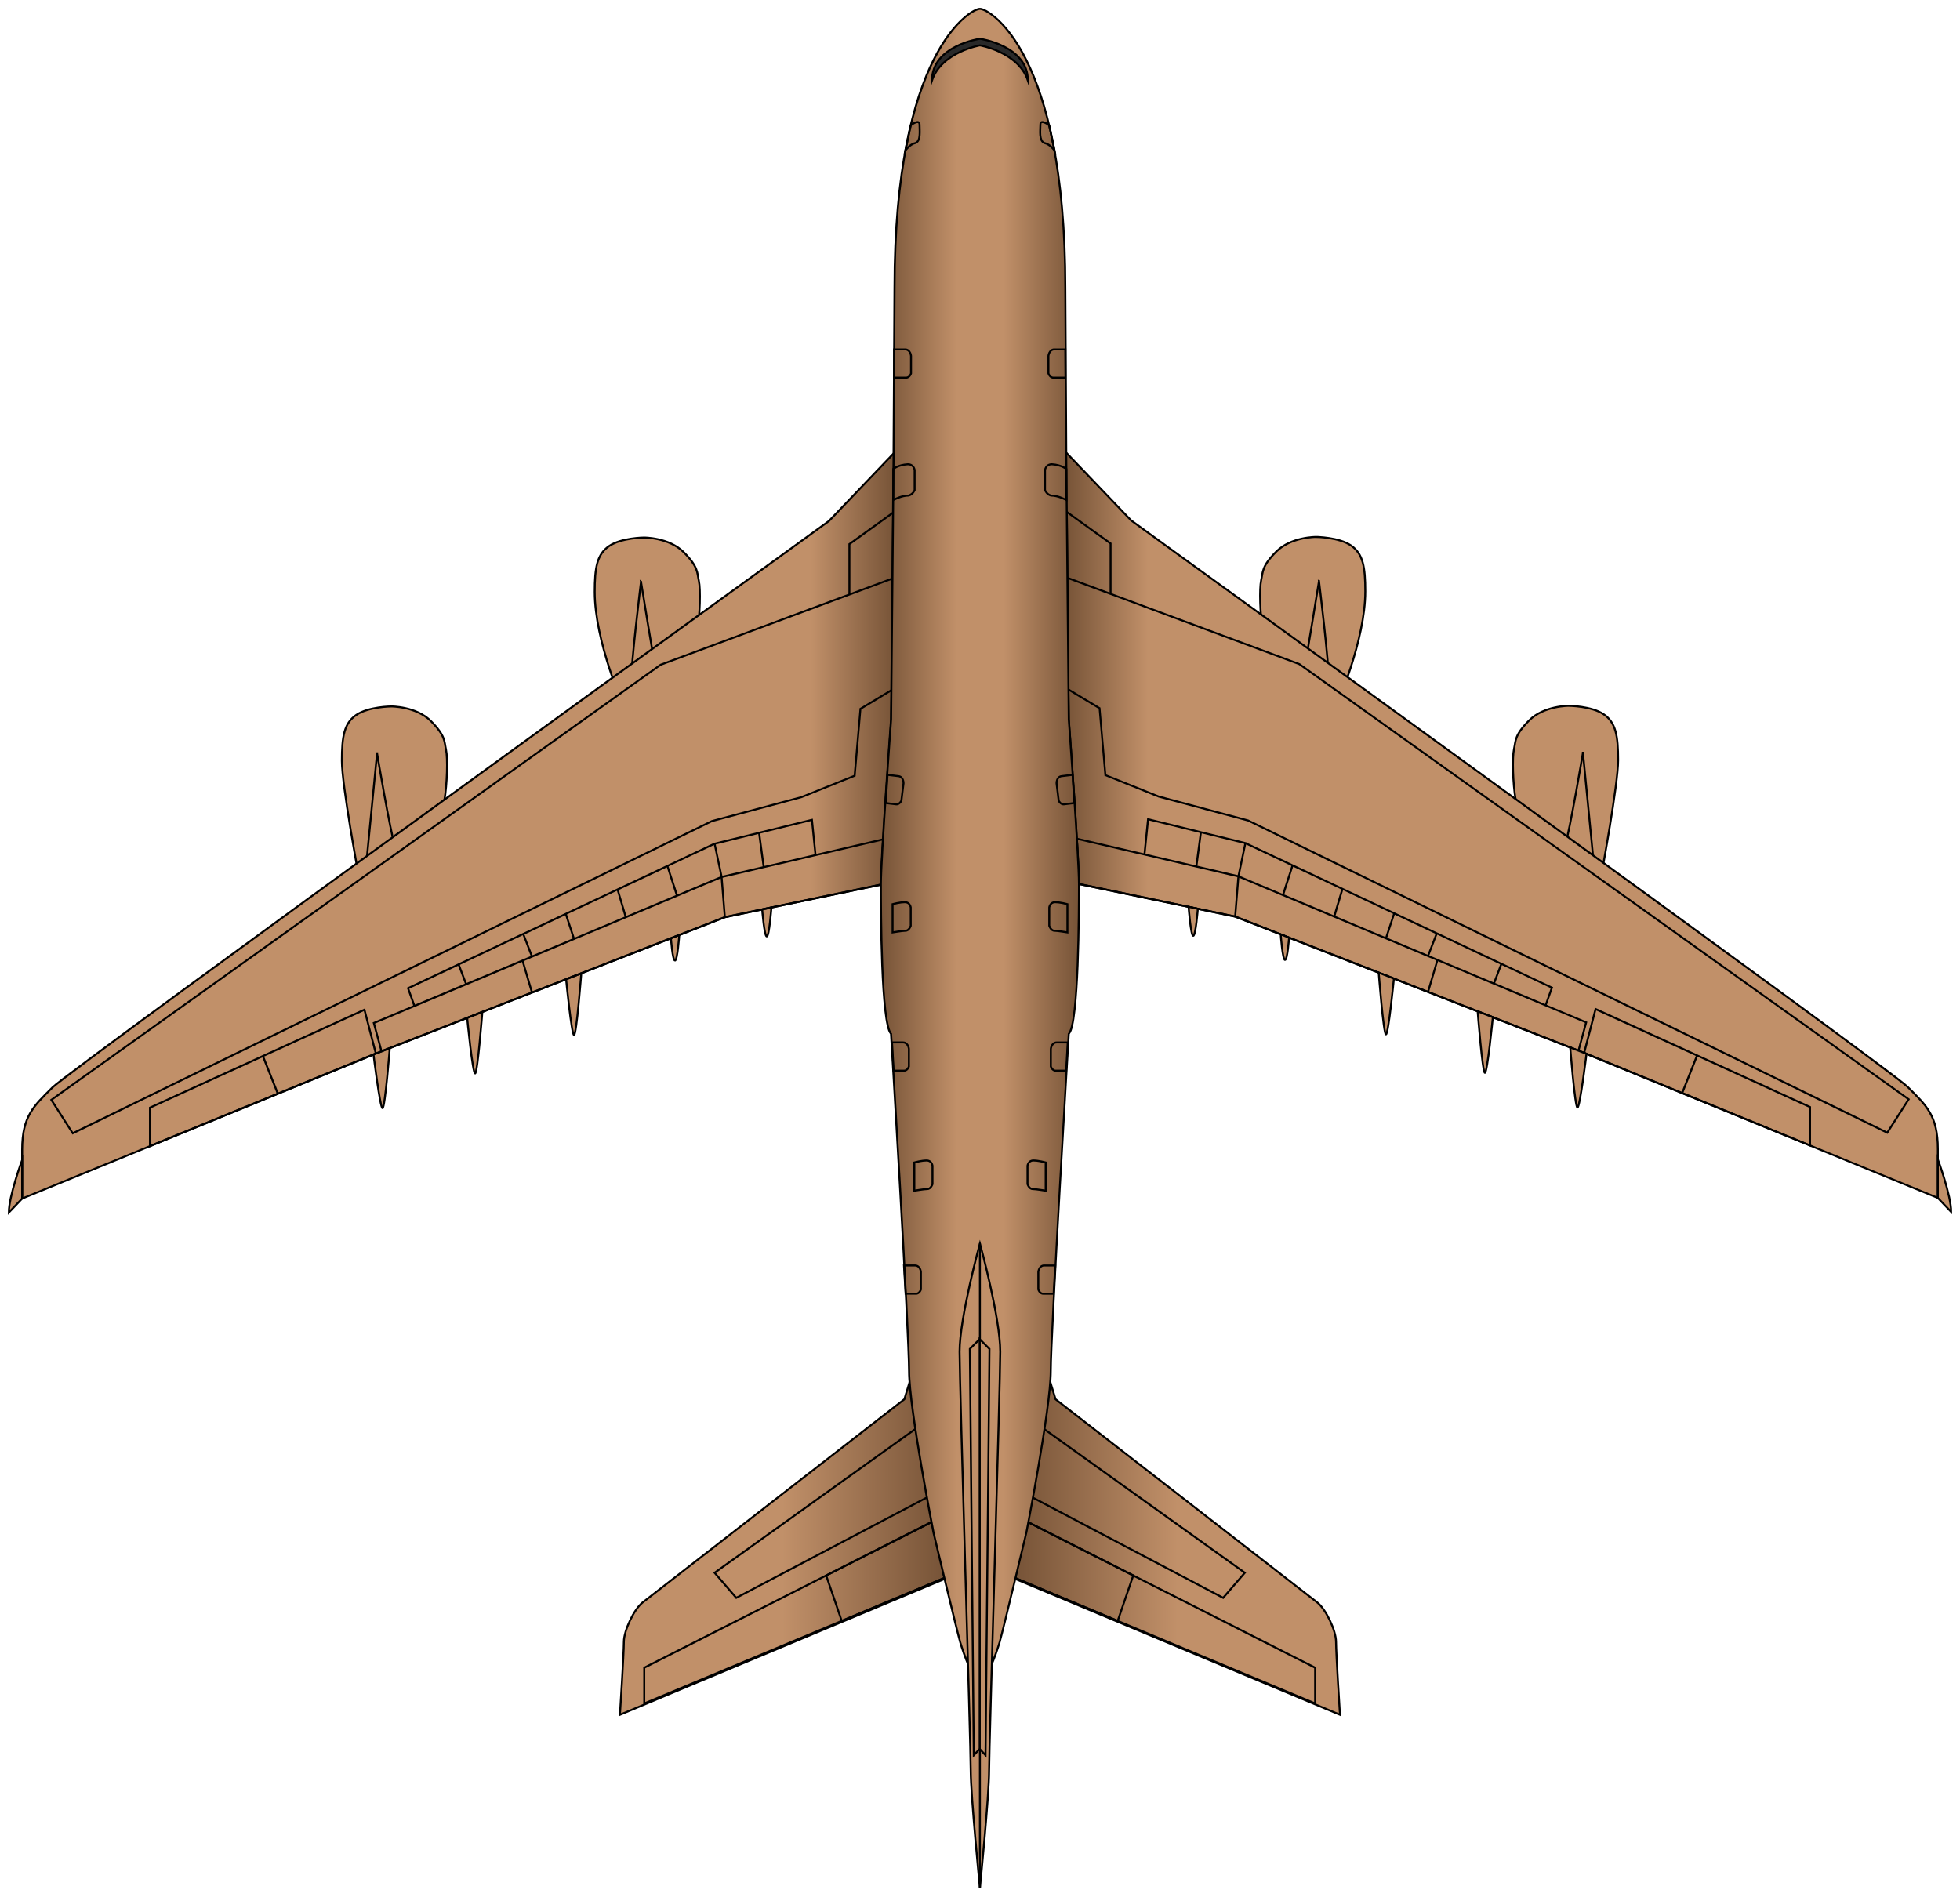 <?xml version="1.0" encoding="UTF-8" standalone="no"?>
<!-- Generator: Adobe Illustrator 15.1.0, SVG Export Plug-In . SVG Version: 6.00 Build 0)  -->

<svg
   xmlns:dc="http://purl.org/dc/elements/1.1/"
   xmlns:cc="http://creativecommons.org/ns#"
   xmlns:rdf="http://www.w3.org/1999/02/22-rdf-syntax-ns#"
   xmlns:svg="http://www.w3.org/2000/svg"
   xmlns="http://www.w3.org/2000/svg"
   xmlns:xlink="http://www.w3.org/1999/xlink"
   xmlns:sodipodi="http://sodipodi.sourceforge.net/DTD/sodipodi-0.dtd"
   xmlns:inkscape="http://www.inkscape.org/namespaces/inkscape"
   version="1.1"
   x="0px"
   y="0px"
   width="249"
   height="241"
   viewBox="0 0 249 241"
   enable-background="new 0 0 1000 1000"
   xml:space="preserve"
   id="svg2"
   inkscape:version="0.91 r13725"
   sodipodi:docname="A-380xxA3.svg"><defs
     id="defs152"><linearGradient
       id="linearGradient3823"><stop
         style="stop-color:#c19069;stop-opacity:1;"
         offset="0"
         id="stop3825" /><stop
         id="stop3831"
         offset="0.5"
         style="stop-color:#c19069;stop-opacity:1;" /><stop
         style="stop-color:#765337;stop-opacity:1;"
         offset="1"
         id="stop3827" /></linearGradient><linearGradient
       id="linearGradient3812"><stop
         style="stop-color:#765337;stop-opacity:1;"
         offset="0"
         id="stop3815" /><stop
         id="stop3821"
         offset="0.5"
         style="stop-color:#c19069;stop-opacity:1;" /><stop
         style="stop-color:#c19069;stop-opacity:1;"
         offset="1"
         id="stop3817" /></linearGradient><linearGradient
       inkscape:collect="always"
       id="linearGradient3818"><stop
         style="stop-color:#765337;stop-opacity:1"
         offset="0"
         id="stop3820" /><stop
         style="stop-color:#c19069;stop-opacity:1"
         offset="1"
         id="stop3822" /></linearGradient><linearGradient
       inkscape:collect="always"
       id="linearGradient3810"><stop
         style="stop-color:#c19069;stop-opacity:1;"
         offset="0"
         id="stop3812" /><stop
         style="stop-color:#765337;stop-opacity:1"
         offset="1"
         id="stop3814" /></linearGradient><linearGradient
       id="linearGradient3798"><stop
         style="stop-color:#765337;stop-opacity:1"
         offset="0"
         id="stop3800" /><stop
         id="stop3808"
         offset="0.384"
         style="stop-color:#c19069;stop-opacity:1;" /><stop
         id="stop3806"
         offset="0.619"
         style="stop-color:#c19069;stop-opacity:1;" /><stop
         style="stop-color:#765337;stop-opacity:1"
         offset="1"
         id="stop3802" /></linearGradient><linearGradient
       inkscape:collect="always"
       xlink:href="#linearGradient3798"
       id="linearGradient3804"
       x1="111.907"
       y1="107.411"
       x2="137.07"
       y2="107.411"
       gradientUnits="userSpaceOnUse" /><linearGradient
       inkscape:collect="always"
       xlink:href="#linearGradient3810"
       id="linearGradient3816"
       x1="102.994"
       y1="104.849"
       x2="113.715"
       y2="104.849"
       gradientUnits="userSpaceOnUse" /><linearGradient
       inkscape:collect="always"
       xlink:href="#linearGradient3818"
       id="linearGradient3824"
       x1="135.286"
       y1="104.771"
       x2="145.839"
       y2="104.771"
       gradientUnits="userSpaceOnUse" /><linearGradient
       inkscape:collect="always"
       xlink:href="#linearGradient3812"
       id="linearGradient3819"
       x1="128.845"
       y1="196.703"
       x2="170.355"
       y2="196.703"
       gradientUnits="userSpaceOnUse" /><linearGradient
       inkscape:collect="always"
       xlink:href="#linearGradient3823"
       id="linearGradient3829"
       x1="78.633"
       y1="196.703"
       x2="120.143"
       y2="196.703"
       gradientUnits="userSpaceOnUse" /></defs><sodipodi:namedview
     pagecolor="#ffffff"
     bordercolor="#666666"
     borderopacity="1"
     objecttolerance="10"
     gridtolerance="10"
     guidetolerance="10"
     inkscape:pageopacity="0"
     inkscape:pageshadow="2"
     inkscape:window-width="3840"
     inkscape:window-height="2107"
     id="namedview150"
     showgrid="false"
     inkscape:zoom="5.3400704"
     inkscape:cx="72.726317"
     inkscape:cy="134.65817"
     inkscape:window-x="-8"
     inkscape:window-y="0"
     inkscape:window-maximized="1"
     inkscape:current-layer="svg2"
     fit-margin-top="1"
     fit-margin-left="1"
     fit-margin-right="1"
     fit-margin-bottom="1" /><path
     style="fill:#c19069;fill-opacity:1;stroke:#000000;stroke-width:0.25;stroke-miterlimit:10"
     inkscape:connector-curvature="0"
     id="path5"
     d="m 199.318,89.681 c 0,0 2.877,0.026 4.422,1.078 1.546,1.051 1.828,2.746 1.828,5.838 0,3.092 -2.092,14.358 -2.092,14.358 -2.421,0.928 -4.898,0.804 -7.655,-0.062 0,0 -2.893,-7.141 -3.265,-9.244 -0.371,-2.103 -0.454,-5.409 -0.218,-6.465 0.236,-1.055 0.046,-1.768 1.926,-3.649 1.88,-1.881 5.053,-1.855 5.053,-1.855 z"
     stroke-miterlimit="10" /><path
     style="fill:#c19069;fill-opacity:1;stroke:#000000;stroke-width:0.25;stroke-miterlimit:10"
     inkscape:connector-curvature="0"
     id="path7"
     d="m 201.097,95.639 1.273,13.028 c -2.334,1.051 -3.632,-0.804 -3.632,-0.804 0.776,-2.712 2.36,-12.224 2.36,-12.224 z"
     stroke-miterlimit="10" /><path
     style="fill:#c19069;fill-opacity:1;stroke:#000000;stroke-width:0.25;stroke-miterlimit:10"
     inkscape:connector-curvature="0"
     id="path10"
     d="m 167.198,68.222 c 0,0 2.876,0.026 4.422,1.078 1.546,1.051 1.828,2.746 1.828,5.838 0,6.288 -3.674,14.544 -3.674,14.544 -2.421,0.928 -3.316,0.619 -6.073,-0.247 0,0 -2.893,-7.141 -3.264,-9.244 -0.371,-2.103 -0.454,-5.409 -0.218,-6.465 0.236,-1.055 0.046,-1.768 1.926,-3.649 1.88,-1.881 5.053,-1.855 5.053,-1.855 z"
     stroke-miterlimit="10" /><path
     style="fill:#c19069;fill-opacity:1;stroke:#000000;stroke-width:0.25;stroke-miterlimit:10"
     inkscape:connector-curvature="0"
     id="path12"
     d="m 167.566,73.832 c 0,0 1.273,10.362 1.273,13.028 0,0 -1.853,1.515 -3.457,-0.027 0.683,-3.646 2.185,-13.001 2.185,-13.001 z"
     stroke-miterlimit="10" /><path
     style="fill:url(#linearGradient3824);fill-opacity:1;stroke:none"
     inkscape:connector-curvature="0"
     id="path15"
     d="m 135.286,57.337 8.4,8.782 c 0,0 96.318,69.635 98.667,71.985 2.349,2.35 3.833,3.587 3.833,7.916 0,4.329 0,6.184 0,6.184 l -44.635,-18.306 -44.635,-17.44 -19.845,-4.143 -0.113,-3.041 -0.322,-5.44 -0.228,-3.465 -0.389,-5.6 -0.242,-3.358 -0.492,-34.075 z"
     stroke-miterlimit="10" /><path
     style="fill:#c19069;fill-opacity:1;stroke:#000000;stroke-width:0.25;stroke-miterlimit:10"
     inkscape:connector-curvature="0"
     id="path17"
     d="m 247.875,153.977 c 0,-2.103 -1.69,-6.679 -1.69,-6.679 v 4.906 l 1.69,1.773 z"
     stroke-miterlimit="10" /><path
     style="font-size:medium;font-style:normal;font-variant:normal;font-weight:normal;font-stretch:normal;text-indent:0;text-align:start;text-decoration:none;line-height:normal;letter-spacing:normal;word-spacing:normal;text-transform:none;direction:ltr;block-progression:tb;writing-mode:lr-tb;text-anchor:start;baseline-shift:baseline;color:#000000;fill:#000000;fill-opacity:1;fill-rule:nonzero;stroke:none;stroke-width:1;marker:none;visibility:visible;display:inline;overflow:visible;enable-background:accumulate;font-family:Sans;-inkscape-font-specification:Sans"
     d="m 135.159,57.018 0,0.321 0.492,34.075 0,0.008 0.242,3.361 0.391,5.597 0.227,3.463 0.32,5.441 0.117,3.033 0,0.102 0.094,0.023 19.825,4.135 0.023,0.008 44.613,17.432 44.636,18.3 0.172,0.07 0,-0.18 0,-6.191 c 0,-2.179 -0.378,-3.596 -1.055,-4.761 -0.677,-1.165 -1.64,-2.063 -2.813,-3.236 -0.168,-0.168 -0.673,-0.572 -1.508,-1.212 -0.835,-0.64 -1.993,-1.507 -3.423,-2.572 -2.859,-2.129 -6.815,-5.044 -11.495,-8.474 -9.36,-6.859 -21.619,-15.781 -33.805,-24.632 C 167.851,83.436 143.801,66.048 143.778,66.031 l -8.401,-8.779 -0.219,-0.235 z m 0.258,0.633 8.182,8.552 0.008,0.008 0.008,0.008 c 0,0 24.077,17.412 48.45,35.115 12.186,8.851 24.446,17.773 33.805,24.632 4.68,3.429 8.637,6.345 11.495,8.474 1.429,1.064 2.581,1.933 3.415,2.572 0.834,0.638 1.359,1.054 1.485,1.18 l 0.008,0.008 c 1.172,1.172 2.115,2.061 2.766,3.182 0.653,1.123 1.024,2.485 1.024,4.636 l 0,6.004 -44.464,-18.237 -44.636,-17.44 -0.008,0 -0.016,-0.008 -19.739,-4.12 -0.117,-2.947 -0.32,-5.441 -0.227,-3.463 -0.391,-5.605 -0.242,-3.346 0,-0.008 -0.484,-33.755 z"
     id="path4128"
     inkscape:connector-curvature="0" /><path
     style="font-size:medium;font-style:normal;font-variant:normal;font-weight:normal;font-stretch:normal;text-indent:0;text-align:start;text-decoration:none;line-height:normal;letter-spacing:normal;word-spacing:normal;text-transform:none;direction:ltr;block-progression:tb;writing-mode:lr-tb;text-anchor:start;baseline-shift:baseline;color:#000000;fill:#000000;fill-opacity:1;fill-rule:nonzero;stroke:none;stroke-width:1;marker:none;visibility:visible;display:inline;overflow:visible;enable-background:accumulate;font-family:Sans;-inkscape-font-specification:Sans"
     d="m 135.401,64.804 0,0.242 0.078,8.192 0,0.18 0,0.086 0.117,14.094 0,0.07 0.062,0.039 3.915,2.361 0.735,8.427 0,0.078 0.078,0.024 6.752,2.72 0.008,0.008 0.008,0 11.354,3.041 0.024,0.008 81.169,39.657 0.102,0.047 0.062,-0.094 2.719,-4.245 0.062,-0.102 -0.102,-0.07 -77.395,-55.283 -0.016,-0.016 -0.016,0 -23.904,-8.896 0,-6.324 0,-0.062 -0.055,-0.039 -5.564,-4.002 -0.195,-0.141 z m 0.25,0.485 5.314,3.83 0,6.16 -5.236,-1.946 -0.078,-8.044 z m 0.078,8.31 3.063,1.141 2.251,0.836 0.172,0.062 23.787,8.849 0.031,0.016 77.277,55.197 -2.594,4.057 -81.099,-39.617 -0.008,0 -0.016,-0.008 -11.37,-3.049 -6.681,-2.681 -0.735,-8.419 0,-0.07 -0.055,-0.031 -3.907,-2.353 -0.117,-13.93 z m 10.01,30.339 -0.016,0.141 -0.438,4.339 -8.455,-1.97 -0.156,-0.039 0.008,0.164 0.266,5.753 0,0.094 0.094,0.023 19.825,4.135 0.024,0.008 24.373,9.521 0.109,0.039 19.114,7.473 0.125,0.047 0.039,-0.133 0.977,-3.596 0.031,-0.109 -0.102,-0.039 -5.048,-2.118 0.766,-2.142 0.039,-0.102 -0.102,-0.047 -6.423,-3.033 -0.125,-0.062 0,0.008 -7.979,-3.768 -0.109,-0.047 -5.4,-2.548 -0.125,-0.062 -6.361,-2.994 -0.094,-0.047 -6.33,-2.986 -0.133,-0.062 -5.783,-2.728 0.008,-0.024 -0.102,-0.024 -0.016,0 -5.65,-1.384 -0.055,-0.016 -6.658,-1.634 -0.141,-0.031 z m 0.219,0.305 6.463,1.587 -0.547,4.12 -6.345,-1.477 0.43,-4.229 z m 6.713,1.649 5.4,1.329 -0.836,3.971 -5.111,-1.188 0.547,-4.112 z m -15.731,0.836 8.322,1.939 0.102,0.023 6.478,1.509 0.109,0.024 5.244,1.227 -0.391,4.854 -19.614,-4.088 -0.25,-5.488 z m 21.365,0.578 5.751,2.713 -1.149,3.541 -5.431,-2.283 0.828,-3.971 z m 5.978,2.822 6.111,2.877 -0.977,3.283 -6.267,-2.634 1.133,-3.526 z m -6.845,1.407 5.501,2.306 6.517,2.736 0.125,0.055 6.338,2.658 0.109,0.047 4.728,1.986 0.61,0.258 0.117,0.047 0.985,0.414 -1.133,3.823 -24.287,-9.49 0.391,-4.839 z m 13.191,1.579 6.345,2.994 -0.977,2.947 -6.345,-2.666 0.977,-3.275 z m 6.564,3.103 5.173,2.439 -1.016,2.642 -5.118,-2.15 0.961,-2.931 z m 5.4,2.541 7.986,3.768 -0.867,2.283 -7.049,-2.955 -0.047,-0.024 -1.039,-0.438 1.016,-2.634 z m 0.102,3.377 6.924,2.908 0.117,0.047 6.564,2.759 0.125,0.047 4.931,2.072 -0.906,3.369 -18.88,-7.379 1.125,-3.823 z m 8.111,0.492 6.197,2.924 -0.719,2.017 -6.338,-2.666 0.86,-2.275 z m 11.815,5.409 -0.039,0.141 -1.453,5.574 -0.023,0.102 0.102,0.047 12.331,5.05 0,0.008 0.117,0.047 16.246,6.652 0.172,0.078 0,-0.188 0,-4.886 0,-0.078 -0.078,-0.039 -14.347,-6.559 -0.117,-0.055 -12.777,-5.839 -0.133,-0.055 z m 0.164,0.352 12.652,5.777 -1.805,4.557 -12.23,-5.019 1.383,-5.316 z m 12.886,5.886 14.152,6.465 0,4.62 -15.957,-6.543 1.805,-4.542 z"
     id="polygon19"
     inkscape:connector-curvature="0" /><path
     style="fill:#c19069;fill-opacity:1;stroke:#000000;stroke-width:0.25;stroke-miterlimit:10"
     inkscape:connector-curvature="0"
     id="path43"
     d="m 177.083,124.339 c 0,0 -0.694,7.086 -1.01,7.086 -0.315,0 -0.921,-7.84 -0.921,-7.84 l 1.93,0.754 z"
     stroke-miterlimit="10" /><path
     style="fill:#c19069;fill-opacity:1;stroke:#000000;stroke-width:0.25;stroke-miterlimit:10"
     inkscape:connector-curvature="0"
     id="path45"
     d="m 189.652,129.251 c 0,0 -0.693,7.063 -1.008,7.063 -0.315,0 -0.921,-7.817 -0.921,-7.817 l 1.929,0.754 z"
     stroke-miterlimit="10" /><path
     style="fill:#c19069;fill-opacity:1;stroke:#000000;stroke-width:0.25;stroke-miterlimit:10"
     inkscape:connector-curvature="0"
     id="path47"
     d="m 201.55,133.899 c 0,0 -0.833,6.824 -1.148,6.824 -0.316,0 -0.921,-7.633 -0.921,-7.633 l 2.069,0.808 z"
     stroke-miterlimit="10" /><path
     style="fill:#c19069;fill-opacity:1;stroke:#000000;stroke-width:0.25;stroke-miterlimit:10"
     inkscape:connector-curvature="0"
     id="path49"
     d="m 163.764,119.136 c 0,0 -0.2,2.831 -0.516,2.831 -0.315,0 -0.545,-3.246 -0.545,-3.246 l 1.061,0.414 z"
     stroke-miterlimit="10" /><path
     style="fill:#c19069;fill-opacity:1;stroke:#000000;stroke-width:0.25;stroke-miterlimit:10"
     inkscape:connector-curvature="0"
     id="path51"
     d="m 152.174,115.469 c 0,0 -0.268,3.432 -0.584,3.432 -0.315,0 -0.591,-3.678 -0.591,-3.678 l 1.175,0.246 z"
     stroke-miterlimit="10" /><path
     style="fill:#c19069;fill-opacity:1;stroke:#000000;stroke-width:0.25;stroke-miterlimit:10"
     inkscape:connector-curvature="0"
     id="path54"
     d="m 49.682,89.76 c 0,0 -2.877,0.026 -4.422,1.078 -1.545,1.051 -1.828,2.746 -1.828,5.838 0,3.092 2.092,14.358 2.092,14.358 2.421,0.928 4.898,0.804 7.655,-0.062 0,0 2.893,-7.141 3.265,-9.244 0.371,-2.103 0.454,-5.409 0.218,-6.465 -0.236,-1.055 -0.046,-1.767 -1.926,-3.649 -1.88,-1.881 -5.053,-1.855 -5.053,-1.855 z"
     stroke-miterlimit="10" /><path
     style="fill:#c19069;fill-opacity:1;stroke:#000000;stroke-width:0.25;stroke-miterlimit:10"
     inkscape:connector-curvature="0"
     id="path56"
     d="m 47.903,95.717 -1.273,13.028 c 2.334,1.051 3.632,-0.804 3.632,-0.804 -0.776,-2.712 -2.36,-12.224 -2.36,-12.224 z"
     stroke-miterlimit="10" /><path
     style="fill:#c19069;fill-opacity:1;stroke:#000000;stroke-width:0.25;stroke-miterlimit:10"
     inkscape:connector-curvature="0"
     id="path59"
     d="m 81.803,68.301 c 0,0 -2.876,0.026 -4.422,1.078 -1.546,1.051 -1.828,2.746 -1.828,5.838 0,6.288 3.674,14.544 3.674,14.544 2.421,0.928 3.316,0.619 6.073,-0.247 0,0 2.893,-7.141 3.265,-9.244 0.371,-2.103 0.454,-5.409 0.218,-6.465 -0.236,-1.055 -0.046,-1.767 -1.926,-3.649 -1.88,-1.881 -5.053,-1.855 -5.053,-1.855 z"
     stroke-miterlimit="10" /><path
     style="fill:#c19069;fill-opacity:1;stroke:#000000;stroke-width:0.25;stroke-miterlimit:10"
     inkscape:connector-curvature="0"
     id="path61"
     d="m 81.434,73.911 c 0,0 -1.273,10.362 -1.273,13.028 0,0 1.853,1.515 3.457,-0.028 -0.683,-3.645 -2.185,-13.001 -2.185,-13.001 z"
     stroke-miterlimit="10" /><path
     style="fill:url(#linearGradient3816);fill-opacity:1;stroke:none"
     inkscape:connector-curvature="0"
     id="path64"
     d="m 113.715,57.416 -8.399,8.782 c 0,0 -96.318,69.635 -98.667,71.985 -2.349,2.35 -3.833,3.587 -3.833,7.916 0,4.329 0,6.184 0,6.184 l 44.635,-18.305 44.635,-17.44 19.845,-4.143 0.113,-3.04 0.322,-5.44 0.228,-3.465 0.388,-5.6 0.242,-3.358 0.491,-34.076 z"
     stroke-miterlimit="10" /><path
     style="fill:#c19069;fill-opacity:1;stroke:#000000;stroke-width:0.25;stroke-miterlimit:10"
     inkscape:connector-curvature="0"
     id="path66"
     d="m 1.125,154.056 c 0,-2.103 1.69,-6.679 1.69,-6.679 v 4.906 l -1.69,1.773 z"
     stroke-miterlimit="10" /><path
     style="font-size:medium;font-style:normal;font-variant:normal;font-weight:normal;font-stretch:normal;text-indent:0;text-align:start;text-decoration:none;line-height:normal;letter-spacing:normal;word-spacing:normal;text-transform:none;direction:ltr;block-progression:tb;writing-mode:lr-tb;text-anchor:start;baseline-shift:baseline;color:#000000;fill:#000000;fill-opacity:1;fill-rule:nonzero;stroke:none;stroke-width:1;marker:none;visibility:visible;display:inline;overflow:visible;enable-background:accumulate;font-family:Sans;-inkscape-font-specification:Sans"
     d="m 113.599,64.882 -0.195,0.141 -5.564,4.002 -0.055,0.039 0,0.062 0,6.324 -23.904,8.896 -0.016,0 -0.016,0.016 -77.395,55.283 -0.102,0.07 0.063,0.102 2.727,4.245 0.055,0.094 0.102,-0.047 81.169,-39.657 0.023,-0.008 11.354,-3.041 0.008,0 0.008,-0.008 6.76,-2.72 0.07,-0.024 0.008,-0.078 0.727,-8.427 3.915,-2.361 0.062,-0.039 0,-0.07 0.117,-14.094 0,-0.086 0,-0.18 0.078,-8.192 0,-0.242 z m -0.25,0.485 -0.078,8.044 -5.236,1.946 0,-6.16 5.314,-3.83 z m -0.078,8.31 -0.117,13.93 -3.907,2.353 -0.055,0.031 0,0.07 -0.735,8.419 -6.674,2.681 -0.016,0.008 -11.362,3.041 -0.016,0.008 -0.008,0 L 9.283,143.836 6.689,139.779 83.966,84.582 l 0.023,-0.008 0.008,-0.008 23.787,-8.849 0.047,-0.016 0.125,-0.047 5.314,-1.978 z m -10.01,30.339 -0.141,0.031 -6.572,1.61 -0.141,0.039 -5.65,1.384 -0.016,0 -0.008,0.008 -0.094,0.023 0,0.016 -5.775,2.728 -0.133,0.062 -6.33,2.986 -6.455,3.041 -0.125,0.062 -5.4,2.548 -0.109,0.047 -14.527,6.848 -0.102,0.055 0.039,0.102 0.766,2.142 -5.048,2.118 -0.102,0.039 0.031,0.109 0.977,3.596 0.039,0.133 0.125,-0.047 19.114,-7.473 0.109,-0.039 24.373,-9.521 0.023,-0.008 19.825,-4.135 0.094,-0.023 0,-0.094 0.266,-5.753 0.008,-0.164 -0.156,0.039 -8.455,1.97 -0.438,-4.339 -0.016,-0.141 z m -0.219,0.305 0.43,4.229 -6.345,1.477 -0.547,-4.12 6.463,-1.587 z m -6.713,1.649 0.555,4.112 -5.111,1.188 -0.844,-3.971 5.4,-1.329 z m 15.731,0.836 -0.25,5.488 -19.614,4.088 -0.391,-4.854 5.244,-1.227 0.109,-0.024 6.478,-1.509 0.102,-0.023 8.322,-1.939 z m -21.365,0.571 0.836,3.971 -5.439,2.283 -1.157,-3.541 5.759,-2.713 z m -5.978,2.83 1.133,3.526 -4.47,1.876 -1.797,0.758 -0.977,-3.283 6.111,-2.877 z m 6.845,1.407 0.391,4.839 -24.287,9.49 -1.133,-3.823 0.985,-0.414 0.023,-0.008 0.094,-0.039 0.61,-0.258 2.805,-1.173 1.922,-0.813 0.109,-0.047 6.338,-2.658 0.125,-0.055 6.517,-2.736 5.501,-2.306 z m -13.183,1.571 0.969,3.283 -6.345,2.666 -0.977,-2.955 6.353,-2.994 z m -6.572,3.111 0.961,2.931 -5.111,2.142 -1.024,-2.634 5.173,-2.439 z m -5.4,2.533 1.016,2.642 -8.135,3.416 -0.867,-2.29 7.986,-3.768 z m -0.102,3.393 1.125,3.815 -18.88,7.379 -0.906,-3.361 18.661,-7.833 z m -8.111,0.485 0.867,2.275 -6.338,2.658 -0.727,-2.009 6.197,-2.924 z m -11.815,5.409 -0.133,0.062 -12.777,5.832 -0.117,0.055 -14.347,6.559 -0.078,0.039 0,0.078 0,4.886 0,0.188 0.172,-0.07 16.246,-6.66 0.109,-0.047 12.347,-5.058 0.094,-0.047 -0.023,-0.102 -1.453,-5.574 -0.039,-0.141 z m -0.164,0.352 1.383,5.316 -12.23,5.019 -1.805,-4.557 12.652,-5.777 z m -12.886,5.886 1.805,4.542 -15.957,6.543 0,-4.62 14.152,-6.465 z"
     id="polygon68"
     inkscape:connector-curvature="0" /><path
     style="fill:#c19069;fill-opacity:1;stroke:#000000;stroke-width:0.25;stroke-miterlimit:10"
     inkscape:connector-curvature="0"
     id="path92"
     d="m 71.917,124.418 c 0,0 0.694,7.086 1.01,7.086 0.316,0 0.921,-7.84 0.921,-7.84 l -1.93,0.754 z"
     stroke-miterlimit="10" /><path
     style="fill:#c19069;fill-opacity:1;stroke:#000000;stroke-width:0.25;stroke-miterlimit:10"
     inkscape:connector-curvature="0"
     id="path94"
     d="m 59.348,129.329 c 0,0 0.693,7.063 1.008,7.063 0.315,0 0.921,-7.817 0.921,-7.817 l -1.929,0.754 z"
     stroke-miterlimit="10" /><path
     style="fill:#c19069;fill-opacity:1;stroke:#000000;stroke-width:0.25;stroke-miterlimit:10"
     inkscape:connector-curvature="0"
     id="path96"
     d="m 47.45,133.977 c 0,0 0.833,6.824 1.148,6.824 0.315,0 0.921,-7.633 0.921,-7.633 l -2.069,0.808 z"
     stroke-miterlimit="10" /><path
     style="fill:#c19069;fill-opacity:1;stroke:#000000;stroke-width:0.25;stroke-miterlimit:10"
     inkscape:connector-curvature="0"
     id="path98"
     d="m 85.236,119.214 c 0,0 0.2,2.831 0.516,2.831 0.316,0 0.545,-3.246 0.545,-3.246 l -1.061,0.414 z"
     stroke-miterlimit="10" /><path
     style="fill:#c19069;fill-opacity:1;stroke:#000000;stroke-width:0.25;stroke-miterlimit:10"
     inkscape:connector-curvature="0"
     id="path100"
     d="m 96.826,115.548 c 0,0 0.269,3.433 0.584,3.433 0.315,0 0.592,-3.678 0.592,-3.678 l -1.176,0.245 z"
     stroke-miterlimit="10" /><path
     style="fill:url(#linearGradient3819);fill-opacity:1;stroke:#000000;stroke-width:0.25;stroke-miterlimit:10"
     inkscape:connector-curvature="0"
     id="path103"
     d="m 133.409,175.534 0.688,2.251 c 0,0 32.18,24.984 33.258,25.828 1.078,0.844 2.376,3.533 2.376,5.003 0,1.47 0.5,9.256 0.5,9.256 l -41.26,-17.26 4.439,-25.078 z"
     stroke-miterlimit="10" /><polygon
     style="fill:none;fill-opacity:1;stroke:#000000;stroke-miterlimit:10"
     id="polygon105"
     points="518.188,814.375 523.342,785.267 670.75,860 670.75,878.174 "
     stroke-miterlimit="10"
     transform="matrix(0.25,0,0,0.25,-0.61,-3.104)" /><polygon
     style="fill:none;fill-opacity:1;stroke:#000000;stroke-miterlimit:10"
     id="polygon107"
     points="523.342,785.267 518.188,814.375 570.41,836.214 578.309,813.134 "
     stroke-miterlimit="10"
     transform="matrix(0.25,0,0,0.25,-0.61,-3.104)" /><polygon
     style="fill:none;fill-opacity:1;stroke:#000000;stroke-miterlimit:10"
     id="polygon109"
     points="525.571,772.674 531.747,737.794 635,811.75 624,824.5 "
     stroke-miterlimit="10"
     transform="matrix(0.25,0,0,0.25,-0.61,-3.104)" /><path
     style="fill:url(#linearGradient3829);fill-opacity:1;stroke:#000000;stroke-width:0.25;stroke-miterlimit:10"
     inkscape:connector-curvature="0"
     id="path112"
     d="m 115.579,175.534 -0.688,2.251 c 0,0 -32.18,24.984 -33.258,25.828 -1.078,0.844 -2.376,3.533 -2.376,5.003 0,1.47 -0.5,9.256 -0.5,9.256 L 120.018,200.612 115.579,175.534 z"
     stroke-miterlimit="10" /><polygon
     style="fill:none;fill-opacity:1;stroke:#000000;stroke-miterlimit:10"
     id="polygon114"
     points="482.39,814.375 477.235,785.267 329.827,860 329.827,878.174 "
     stroke-miterlimit="10"
     transform="matrix(0.25,0,0,0.25,-0.61,-3.104)" /><polygon
     style="fill:none;fill-opacity:1;stroke:#000000;stroke-miterlimit:10"
     id="polygon116"
     points="477.235,785.267 482.39,814.375 430.167,836.214 422.269,813.134 "
     stroke-miterlimit="10"
     transform="matrix(0.25,0,0,0.25,-0.61,-3.104)" /><polygon
     style="fill:none;fill-opacity:1;stroke:#000000;stroke-miterlimit:10"
     id="polygon118"
     points="475.006,772.674 468.83,737.794 365.577,811.75 376.577,824.5 "
     stroke-miterlimit="10"
     transform="matrix(0.25,0,0,0.25,-0.61,-3.104)" /><path
     style="font-size:medium;font-style:normal;font-variant:normal;font-weight:normal;font-stretch:normal;text-indent:0;text-align:start;text-decoration:none;line-height:normal;letter-spacing:normal;word-spacing:normal;text-transform:none;direction:ltr;block-progression:tb;writing-mode:lr-tb;text-anchor:start;baseline-shift:baseline;color:#000000;fill:#000000;fill-opacity:1;fill-rule:nonzero;stroke:none;stroke-width:1;marker:none;visibility:visible;display:inline;overflow:visible;enable-background:accumulate;font-family:Sans;-inkscape-font-specification:Sans"
     d="m 113.841,57.096 -0.219,0.235 -8.401,8.779 c -0.023,0.016 -24.072,17.405 -48.434,35.099 -12.187,8.851 -24.445,17.773 -33.805,24.632 -4.68,3.429 -8.636,6.344 -11.495,8.474 -1.43,1.065 -2.587,1.932 -3.423,2.572 -0.835,0.64 -1.34,1.044 -1.508,1.212 -1.173,1.174 -2.137,2.072 -2.813,3.236 -0.677,1.165 -1.055,2.582 -1.055,4.761 l 0,6.191 0,0.18 0.172,-0.07 44.636,-18.3 44.613,-17.432 0.023,-0.008 19.825,-4.135 0.094,-0.023 0,-0.094 0.117,-3.041 0.32,-5.441 0.227,-3.463 0.391,-5.597 0.242,-3.361 0,-0.008 0.492,-34.075 0,-0.321 z m -0.258,0.633 -0.484,33.755 0,0.008 -0.242,3.346 -0.391,5.605 -0.227,3.463 -0.32,5.441 -0.117,2.947 -19.739,4.12 -0.016,0.008 -0.008,0 -44.636,17.44 -44.464,18.238 0,-6.004 c 0,-2.15 0.371,-3.512 1.024,-4.636 0.653,-1.123 1.598,-2.013 2.774,-3.189 l 0.016,-0.016 c 0.134,-0.131 0.645,-0.534 1.469,-1.165 0.834,-0.638 1.986,-1.508 3.415,-2.572 2.858,-2.129 6.815,-5.045 11.495,-8.474 9.36,-6.859 21.619,-15.781 33.805,-24.632 24.373,-17.702 48.45,-35.115 48.45,-35.115 l 0.016,-0.008 0.008,-0.008 8.174,-8.552 z"
     id="path4124"
     inkscape:connector-curvature="0" /><path
     style="fill:url(#linearGradient3804);fill-opacity:1;stroke:none"
     inkscape:connector-curvature="0"
     id="path121"
     d="m 124.489,1.122 c -1.207,0 -10.851,5.442 -10.851,35.436 -0.124,21.954 -0.124,21.954 -0.124,21.954 l -0.314,32.9 c 0,0 -1.293,17.564 -1.293,20.903 0,3.34 0.023,17.777 1.293,19.048 0,0 2.293,38.157 2.293,42.857 0,4.7 3.091,20.47 3.091,20.47 0,0 2.967,12.476 3.4,13.96 0.433,1.484 1.734,5.048 2.505,5.048 0.771,0 2.072,-3.564 2.505,-5.048 0.433,-1.484 3.4,-13.96 3.4,-13.96 0,0 3.091,-15.77 3.091,-20.47 0,-4.7 2.293,-42.857 2.293,-42.857 1.27,-1.271 1.293,-15.708 1.293,-19.048 0,-3.34 -1.293,-20.903 -1.293,-20.903 l -0.315,-32.9 c 0,0 0,0 -0.124,-21.954 0,-29.994 -9.644,-35.436 -10.851,-35.436 z"
     stroke-miterlimit="10" /><path
     style="font-size:medium;font-style:normal;font-variant:normal;font-weight:normal;font-stretch:normal;text-indent:0;text-align:start;text-decoration:none;line-height:normal;letter-spacing:normal;word-spacing:normal;text-transform:none;direction:ltr;block-progression:tb;writing-mode:lr-tb;text-anchor:start;baseline-shift:baseline;color:#000000;fill:#000000;fill-opacity:1;fill-rule:nonzero;stroke:none;stroke-width:1;marker:none;visibility:visible;display:inline;overflow:visible;enable-background:accumulate;font-family:Sans;-inkscape-font-specification:Sans"
     d="m 124.492,1 c -0.198,0 -0.486,0.092 -0.875,0.305 -0.39,0.213 -0.871,0.552 -1.414,1.048 -1.087,0.991 -2.417,2.616 -3.704,5.183 -2.574,5.133 -4.986,14.015 -4.986,29.025 l -0.125,21.951 -0.313,32.895 0,0.008 c -5e-4,0.007 -0.326,4.388 -0.649,9.193 -0.323,4.809 -0.649,10.024 -0.649,11.71 0,1.67 0.007,6.114 0.172,10.303 0.082,2.095 0.209,4.124 0.391,5.714 0.091,0.795 0.196,1.478 0.32,2.009 0.115,0.492 0.238,0.838 0.414,1.048 0.001,0.023 0.576,9.53 1.149,19.645 0.573,10.126 1.141,20.856 1.141,23.186 0,2.377 0.774,7.483 1.547,12.015 0.773,4.532 1.547,8.482 1.547,8.482 0,0 0.743,3.121 1.539,6.426 0.796,3.305 1.647,6.785 1.868,7.544 0.218,0.749 0.646,2.012 1.125,3.096 0.239,0.542 0.49,1.039 0.735,1.407 0.122,0.184 0.245,0.334 0.367,0.446 0.122,0.111 0.254,0.188 0.399,0.188 0.145,0 0.268,-0.076 0.391,-0.188 0.122,-0.111 0.245,-0.262 0.367,-0.446 0.244,-0.368 0.495,-0.865 0.735,-1.407 0.479,-1.084 0.907,-2.347 1.125,-3.096 0.221,-0.759 1.072,-4.239 1.868,-7.544 0.796,-3.305 1.539,-6.426 1.539,-6.426 0,0 0.774,-3.95 1.547,-8.482 0.773,-4.532 1.547,-9.638 1.547,-12.015 0,-2.33 0.568,-13.059 1.141,-23.186 0.573,-10.114 1.147,-19.622 1.149,-19.645 0.176,-0.21 0.307,-0.556 0.422,-1.048 0.124,-0.531 0.222,-1.214 0.313,-2.009 0.181,-1.59 0.308,-3.62 0.391,-5.714 0.165,-4.189 0.172,-8.633 0.172,-10.303 0,-1.686 -0.325,-6.901 -0.649,-11.71 -0.323,-4.805 -0.648,-9.186 -0.649,-9.193 l 0,-0.008 -0.313,-32.895 -0.125,-21.951 c 0,-15.01 -2.412,-23.892 -4.986,-29.025 -1.287,-2.567 -2.617,-4.192 -3.704,-5.183 -0.543,-0.495 -1.025,-0.834 -1.414,-1.048 -0.39,-0.213 -0.67,-0.305 -0.867,-0.305 z m 0,0.25 c 0.104,0 0.381,0.072 0.75,0.274 0.369,0.202 0.837,0.525 1.368,1.008 1.061,0.967 2.367,2.577 3.642,5.12 2.55,5.086 4.962,13.924 4.962,28.908 l 0.125,21.951 0.313,32.903 0,0.008 c 0,0 0.325,4.393 0.649,9.201 0.323,4.808 0.649,10.041 0.649,11.695 0,1.669 -0.008,6.113 -0.172,10.295 -0.082,2.091 -0.203,4.12 -0.383,5.699 -0.09,0.789 -0.2,1.463 -0.32,1.978 -0.12,0.515 -0.266,0.868 -0.383,0.985 l -0.031,0.039 -0.008,0.047 c 0,0 -0.568,9.533 -1.141,19.66 -0.573,10.127 -1.149,20.831 -1.149,23.201 0,2.323 -0.775,7.448 -1.547,11.976 -0.772,4.528 -1.539,8.466 -1.539,8.466 0,0 -0.744,3.121 -1.539,6.426 -0.796,3.304 -1.648,6.802 -1.86,7.528 -0.215,0.736 -0.653,1.995 -1.125,3.064 -0.236,0.535 -0.481,1.021 -0.711,1.368 -0.115,0.173 -0.222,0.309 -0.32,0.399 -0.098,0.089 -0.178,0.125 -0.227,0.125 -0.048,0 -0.136,-0.036 -0.234,-0.125 -0.098,-0.089 -0.205,-0.225 -0.32,-0.399 -0.23,-0.347 -0.475,-0.833 -0.711,-1.368 -0.472,-1.069 -0.911,-2.329 -1.125,-3.064 -0.211,-0.726 -1.064,-4.224 -1.86,-7.528 -0.796,-3.304 -1.539,-6.426 -1.539,-6.426 l 0.008,0 c 0,0 -0.775,-3.938 -1.547,-8.466 -0.772,-4.528 -1.547,-9.653 -1.547,-11.976 0,-2.37 -0.568,-13.074 -1.141,-23.201 -0.573,-10.127 -1.149,-19.66 -1.149,-19.66 l 0,-0.047 -0.039,-0.039 c -0.117,-0.117 -0.263,-0.47 -0.383,-0.985 -0.12,-0.515 -0.23,-1.188 -0.32,-1.978 -0.18,-1.579 -0.301,-3.608 -0.383,-5.699 -0.164,-4.182 -0.172,-8.626 -0.172,-10.295 0,-1.654 0.325,-6.887 0.649,-11.695 0.323,-4.808 0.649,-9.201 0.649,-9.201 l 0,-0.008 0.313,-32.903 0.125,-21.951 c 0,-14.983 2.412,-23.822 4.962,-28.908 1.275,-2.543 2.581,-4.153 3.642,-5.12 0.53,-0.483 0.999,-0.807 1.368,-1.008 0.369,-0.202 0.654,-0.274 0.758,-0.274 z"
     id="path4134"
     inkscape:connector-curvature="0" /><path
     style="fill:#c19069;fill-opacity:1;stroke:#000000;stroke-width:0.25;stroke-miterlimit:10"
     inkscape:connector-curvature="0"
     id="path142"
     d="m 124.489,239.875 c 0,0 -1.167,-11.709 -1.167,-14.931 0,-3.222 -1.417,-48.854 -1.417,-53.19 0,-4.336 2.584,-13.761 2.584,-13.761 0,0 2.584,9.425 2.584,13.761 0,4.336 -1.417,49.968 -1.417,53.19 0,3.222 -1.167,14.931 -1.167,14.931 z"
     stroke-miterlimit="10" /><line
     style="fill:#c19069;fill-opacity:1;stroke:#000000;stroke-width:0.25;stroke-miterlimit:10"
     id="line144"
     y2="157.993"
     x2="124.489"
     y1="239.875"
     x1="124.489"
     stroke-miterlimit="10" /><polygon
     style="fill:#c19069;fill-opacity:1;stroke:#000000;stroke-miterlimit:10"
     id="polygon146"
     points="503.25,904.5 500.268,901.25 500.268,693 505.25,698 "
     stroke-miterlimit="10"
     transform="matrix(0.25,0,0,0.25,-0.61,-3.104)" /><polygon
     style="fill:#c19069;fill-opacity:1;stroke:#000000;stroke-miterlimit:10"
     id="polygon148"
     points="497.285,904.5 500.268,901.25 500.268,693 495.285,698 "
     stroke-miterlimit="10"
     transform="matrix(0.25,0,0,0.25,-0.61,-3.104)" /><path
     style="fill:#292929;stroke:#000000;stroke-width:0.25;stroke-miterlimit:10"
     inkscape:connector-curvature="0"
     id="path123"
     d="m 124.489,5.761 c 0,0 -4.854,0.835 -6.091,4.453 0,-4.422 6.091,-5.288 6.091,-5.288 0,0 6.091,0.866 6.091,5.288 -1.237,-3.618 -6.091,-4.453 -6.091,-4.453 z"
     stroke-miterlimit="10" /><path
     style="color:#000000;font-style:normal;font-variant:normal;font-weight:normal;font-stretch:normal;font-size:medium;line-height:normal;font-family:Sans;-inkscape-font-specification:Sans;text-indent:0;text-align:start;text-decoration:none;text-decoration-line:none;letter-spacing:normal;word-spacing:normal;text-transform:none;direction:ltr;block-progression:tb;writing-mode:lr-tb;baseline-shift:baseline;text-anchor:start;display:inline;overflow:visible;visibility:visible;fill:#000000;fill-opacity:1;fill-rule:nonzero;stroke:none;stroke-width:1;marker:none;enable-background:accumulate"
     d="m 132.652,160.664 c -0.382,0 -0.62,0.255 -0.735,0.485 -0.115,0.23 -0.133,0.453 -0.133,0.453 l 0,0.008 0,0.008 0,2.228 0,0.016 0.008,0.016 c 0,0 0.045,0.152 0.156,0.305 0.111,0.153 0.302,0.321 0.578,0.321 l 1.321,0 0.125,0 0,-0.117 0.211,-3.588 0.008,-0.133 -0.133,0 -1.407,0 z m 0,0.25 1.274,0 -0.188,3.338 -1.211,0 c -0.178,0 -0.291,-0.103 -0.375,-0.219 -0.079,-0.108 -0.113,-0.197 -0.117,-0.211 l 0,-2.197 0,-0.008 c 7.5e-4,-0.007 0.02,-0.181 0.109,-0.36 0.091,-0.182 0.23,-0.344 0.508,-0.344 z"
     id="path125"
     inkscape:connector-curvature="0" /><path
     style="color:#000000;font-style:normal;font-variant:normal;font-weight:normal;font-stretch:normal;font-size:medium;line-height:normal;font-family:Sans;-inkscape-font-specification:Sans;text-indent:0;text-align:start;text-decoration:none;text-decoration-line:none;letter-spacing:normal;word-spacing:normal;text-transform:none;direction:ltr;block-progression:tb;writing-mode:lr-tb;baseline-shift:baseline;text-anchor:start;display:inline;overflow:visible;visibility:visible;fill:#000000;fill-opacity:1;fill-rule:nonzero;stroke:none;stroke-width:1;marker:none;enable-background:accumulate"
     d="m 114.709,160.664 0.008,0.133 0.211,3.588 0,0.117 0.125,0 1.321,0 c 0.276,0 0.467,-0.168 0.578,-0.321 0.111,-0.153 0.156,-0.305 0.156,-0.305 l 0.008,-0.016 0,-0.016 0,-2.228 0,-0.008 0,-0.008 c 0,0 -0.018,-0.223 -0.133,-0.453 -0.115,-0.23 -0.353,-0.485 -0.735,-0.485 l -1.407,0 -0.133,0 z m 0.266,0.25 1.274,0 c 0.277,0 0.417,0.162 0.508,0.344 0.089,0.179 0.109,0.353 0.109,0.36 1e-5,1.4e-4 0,0.008 0,0.008 l 0,2.197 c -0.005,0.014 -0.039,0.103 -0.117,0.211 -0.084,0.115 -0.198,0.219 -0.375,0.219 l -1.203,0 -0.195,-3.338 z"
     id="path127"
     inkscape:connector-curvature="0" /><path
     style="font-size:medium;font-style:normal;font-variant:normal;font-weight:normal;font-stretch:normal;text-indent:0;text-align:start;text-decoration:none;line-height:normal;letter-spacing:normal;word-spacing:normal;text-transform:none;direction:ltr;block-progression:tb;writing-mode:lr-tb;text-anchor:start;baseline-shift:baseline;color:#000000;fill:#000000;fill-opacity:1;fill-rule:nonzero;stroke:none;stroke-width:1;marker:none;visibility:visible;display:inline;overflow:visible;enable-background:accumulate;font-family:Sans;-inkscape-font-specification:Sans"
     d="m 114.958,114.506 c -0.691,0 -1.594,0.258 -1.594,0.258 l -0.094,0.023 0,0.094 0,3.588 0,0.149 0.148,-0.023 c 0,0 0.295,-0.05 0.649,-0.102 0.354,-0.052 0.769,-0.109 0.977,-0.109 0.284,0 0.483,-0.194 0.602,-0.367 0.119,-0.173 0.172,-0.344 0.172,-0.344 l 0.008,-0.016 0,-0.023 0,-2.33 0,-0.008 0,-0.008 c 0,0 -0.023,-0.19 -0.141,-0.383 -0.118,-0.193 -0.355,-0.399 -0.727,-0.399 z m 0,0.25 c 0.287,0 0.429,0.132 0.516,0.274 0.086,0.142 0.102,0.289 0.102,0.289 l 0,2.29 c -0.005,0.014 -0.051,0.134 -0.141,0.266 -0.095,0.139 -0.221,0.258 -0.391,0.258 -0.246,0 -0.658,0.057 -1.016,0.109 -0.277,0.041 -0.412,0.062 -0.508,0.078 l 0,-3.338 c 0.138,-0.036 0.865,-0.227 1.438,-0.227 z"
     id="path129"
     inkscape:connector-curvature="0" /><path
     style="font-size:medium;font-style:normal;font-variant:normal;font-weight:normal;font-stretch:normal;text-indent:0;text-align:start;text-decoration:none;line-height:normal;letter-spacing:normal;word-spacing:normal;text-transform:none;direction:ltr;block-progression:tb;writing-mode:lr-tb;text-anchor:start;baseline-shift:baseline;color:#000000;fill:#000000;fill-opacity:1;fill-rule:nonzero;stroke:none;stroke-width:1;marker:none;visibility:visible;display:inline;overflow:visible;enable-background:accumulate;font-family:Sans;-inkscape-font-specification:Sans"
     d="m 134.041,114.506 c -0.372,0 -0.609,0.206 -0.727,0.399 -0.118,0.193 -0.141,0.383 -0.141,0.383 l 0,0.008 0,0.008 0,2.33 0,0.023 0.008,0.016 c 0,0 0.053,0.171 0.172,0.344 0.119,0.173 0.317,0.367 0.602,0.367 0.208,0 0.623,0.058 0.977,0.109 0.354,0.052 0.649,0.102 0.649,0.102 l 0.148,0.023 0,-0.149 0,-3.588 0,-0.094 -0.094,-0.023 c 0,0 -0.903,-0.258 -1.594,-0.258 z m 0,0.25 c 0.572,0 1.3,0.191 1.438,0.227 l 0,3.338 c -0.096,-0.016 -0.231,-0.038 -0.508,-0.078 -0.358,-0.052 -0.77,-0.109 -1.016,-0.109 -0.169,0 -0.295,-0.119 -0.391,-0.258 -0.095,-0.139 -0.141,-0.281 -0.141,-0.281 l 0,-2.275 c 0,0 0.023,-0.148 0.109,-0.289 0.086,-0.142 0.221,-0.274 0.508,-0.274 z"
     id="path131"
     inkscape:connector-curvature="0" /><path
     style="font-size:medium;font-style:normal;font-variant:normal;font-weight:normal;font-stretch:normal;text-indent:0;text-align:start;text-decoration:none;line-height:normal;letter-spacing:normal;word-spacing:normal;text-transform:none;direction:ltr;block-progression:tb;writing-mode:lr-tb;text-anchor:start;baseline-shift:baseline;color:#000000;fill:#000000;fill-opacity:1;fill-rule:nonzero;stroke:none;stroke-width:1;marker:none;visibility:visible;display:inline;overflow:visible;enable-background:accumulate;font-family:Sans;-inkscape-font-specification:Sans"
     d="m 115.318,58.863 c -0.642,0.041 -1.121,0.197 -1.438,0.344 -0.317,0.147 -0.484,0.289 -0.484,0.289 l -0.039,0.039 0,0.055 0,3.94 0,0.211 0.188,-0.102 c 0,0 1.038,-0.558 1.875,-0.547 l 0.016,0 0.016,0 c 0.624,-0.161 0.86,-0.766 0.86,-0.766 l 0.008,-0.023 0,-0.023 0,-2.556 0,-0.008 0,-0.008 c 0,0 -0.027,-0.213 -0.164,-0.422 -0.137,-0.21 -0.401,-0.422 -0.828,-0.422 l -0.008,0 z m 0.008,0.25 c 0.003,0 0.005,-3e-5 0.008,0 0.342,0.003 0.507,0.148 0.61,0.305 0.103,0.158 0.125,0.321 0.125,0.321 l 0,2.517 c -0.011,0.026 -0.202,0.459 -0.672,0.586 -0.004,10e-4 -0.004,0.007 -0.008,0.008 -0.801,0.001 -1.544,0.362 -1.782,0.485 l 0,-3.682 c 0.027,-0.023 0.117,-0.099 0.375,-0.219 0.29,-0.135 0.738,-0.281 1.344,-0.321 z"
     id="path133"
     inkscape:connector-curvature="0" /><path
     style="font-size:medium;font-style:normal;font-variant:normal;font-weight:normal;font-stretch:normal;text-indent:0;text-align:start;text-decoration:none;line-height:normal;letter-spacing:normal;word-spacing:normal;text-transform:none;direction:ltr;block-progression:tb;writing-mode:lr-tb;text-anchor:start;baseline-shift:baseline;color:#000000;fill:#000000;fill-opacity:1;fill-rule:nonzero;stroke:none;stroke-width:1;marker:none;visibility:visible;display:inline;overflow:visible;enable-background:accumulate;font-family:Sans;-inkscape-font-specification:Sans"
     d="m 133.627,58.863 c -0.427,0 -0.691,0.213 -0.828,0.422 -0.137,0.21 -0.164,0.422 -0.164,0.422 l 0,0.008 0,0.008 0,2.556 0,0.023 0.008,0.023 c 0,0 0.227,0.605 0.852,0.766 l 0.016,0 0.016,0 c 0.838,-0.011 1.883,0.547 1.883,0.547 l 0.188,0.102 0,-0.211 0,-3.94 0,-0.055 -0.047,-0.039 c 0,0 -0.168,-0.142 -0.484,-0.289 -0.317,-0.147 -0.788,-0.303 -1.43,-0.344 l -0.008,0 z m -0.008,0.25 c 0.003,1.9e-4 0.005,-2e-4 0.008,0 0.606,0.04 1.046,0.186 1.336,0.321 0.264,0.123 0.361,0.208 0.383,0.227 l 0,3.682 c -0.231,-0.12 -0.983,-0.492 -1.79,-0.492 -0.004,-10e-4 -0.004,-0.007 -0.008,-0.008 -0.47,-0.127 -0.653,-0.56 -0.664,-0.586 l 0,-2.517 c 0,0 0.014,-0.163 0.117,-0.321 0.102,-0.156 0.276,-0.302 0.617,-0.305 z"
     id="path135"
     inkscape:connector-curvature="0" /><path
     style="font-size:medium;font-style:normal;font-variant:normal;font-weight:normal;font-stretch:normal;text-indent:0;text-align:start;text-decoration:none;line-height:normal;letter-spacing:normal;word-spacing:normal;text-transform:none;direction:ltr;block-progression:tb;writing-mode:lr-tb;text-anchor:start;baseline-shift:baseline;color:#000000;fill:#000000;fill-opacity:1;fill-rule:nonzero;stroke:none;stroke-width:1;marker:none;visibility:visible;display:inline;overflow:visible;enable-background:accumulate;font-family:Sans;-inkscape-font-specification:Sans"
     d="m 116.67,15.391 c -0.156,-0.039 -0.31,0.014 -0.461,0.078 -0.302,0.128 -0.586,0.344 -0.586,0.344 l -0.039,0.031 -0.008,0.047 -0.68,3.197 -0.125,0.61 0.352,-0.508 c 0,0 0.554,-0.774 1.211,-0.899 l 0.016,0 0.008,-0.008 c 0.208,-0.087 0.356,-0.25 0.445,-0.446 0.09,-0.196 0.128,-0.427 0.148,-0.664 0.04,-0.475 -0.008,-0.994 -0.008,-1.36 0,-0.11 -0.023,-0.198 -0.07,-0.274 -0.048,-0.076 -0.125,-0.129 -0.203,-0.149 z m -0.055,0.242 c 0.027,0.007 0.033,0.017 0.047,0.039 0.014,0.022 0.031,0.062 0.031,0.141 0,0.388 0.045,0.903 0.008,1.345 -0.019,0.221 -0.054,0.423 -0.125,0.578 -0.071,0.156 -0.17,0.26 -0.313,0.321 -0.451,0.094 -0.778,0.363 -1.016,0.61 l 0.555,-2.673 c 0.031,-0.023 0.258,-0.195 0.5,-0.297 0.129,-0.055 0.259,-0.076 0.313,-0.062 z"
     id="path137"
     inkscape:connector-curvature="0" /><path
     style="font-size:medium;font-style:normal;font-variant:normal;font-weight:normal;font-stretch:normal;text-indent:0;text-align:start;text-decoration:none;line-height:normal;letter-spacing:normal;word-spacing:normal;text-transform:none;direction:ltr;block-progression:tb;writing-mode:lr-tb;text-anchor:start;baseline-shift:baseline;color:#000000;fill:#000000;fill-opacity:1;fill-rule:nonzero;stroke:none;stroke-width:1;marker:none;visibility:visible;display:inline;overflow:visible;enable-background:accumulate;font-family:Sans;-inkscape-font-specification:Sans"
     d="m 132.314,15.391 c -0.078,0.019 -0.156,0.073 -0.203,0.149 -0.048,0.076 -0.062,0.164 -0.062,0.274 0,0.366 -0.056,0.886 -0.016,1.36 0.02,0.237 0.067,0.468 0.156,0.664 0.09,0.196 0.23,0.358 0.438,0.446 l 0.016,0.008 0.008,0 c 0.657,0.125 1.211,0.899 1.211,0.899 l 0.352,0.508 -0.125,-0.61 -0.672,-3.197 -0.008,-0.047 -0.039,-0.031 c 0,0 -0.284,-0.216 -0.586,-0.344 -0.151,-0.064 -0.313,-0.117 -0.469,-0.078 z m 0.062,0.242 c 0.054,-0.013 0.175,0.008 0.305,0.062 0.242,0.102 0.469,0.274 0.5,0.297 l 0.563,2.673 c -0.238,-0.247 -0.573,-0.516 -1.024,-0.61 -0.143,-0.06 -0.234,-0.165 -0.305,-0.321 -0.071,-0.156 -0.114,-0.358 -0.133,-0.578 -0.037,-0.441 0.016,-0.957 0.016,-1.345 0,-0.079 0.01,-0.119 0.023,-0.141 0.014,-0.022 0.028,-0.032 0.055,-0.039 z"
     id="path139"
     inkscape:connector-curvature="0" /><path
     inkscape:connector-curvature="0"
     id="path4207"
     d="m 112.634,98.307 -0.008,0.133 -0.228,3.587 -0.014,0.116 0.124,0.015 1.311,0.161 c 0.274,0.034 0.484,-0.11 0.613,-0.248 0.129,-0.138 0.192,-0.284 0.192,-0.284 l 0.01,-0.015 0.002,-0.015 0.272,-2.211 9.7e-4,-0.008 9.8e-4,-0.008 c 0,0 0.009,-0.224 -0.077,-0.466 -0.086,-0.242 -0.291,-0.524 -0.67,-0.571 l -1.396,-0.171 -0.132,-0.016 z m 0.233,0.281 1.264,0.155 c 0.275,0.034 0.394,0.211 0.462,0.403 0.067,0.188 0.065,0.363 0.065,0.37 0,1.41e-4 -9.7e-4,0.008 -9.7e-4,0.008 l -0.268,2.18 c -0.007,0.013 -0.051,0.098 -0.142,0.195 -0.098,0.104 -0.223,0.193 -0.399,0.172 l -1.194,-0.147 0.213,-3.337 z"
     style="color:#000000;font-style:normal;font-variant:normal;font-weight:normal;font-stretch:normal;font-size:medium;line-height:normal;font-family:Sans;-inkscape-font-specification:Sans;text-indent:0;text-align:start;text-decoration:none;text-decoration-line:none;letter-spacing:normal;word-spacing:normal;text-transform:none;direction:ltr;block-progression:tb;writing-mode:lr-tb;baseline-shift:baseline;text-anchor:start;display:inline;overflow:visible;visibility:visible;fill:#000000;fill-opacity:1;fill-rule:nonzero;stroke:none;stroke-width:1;marker:none;enable-background:accumulate" /><path
     style="color:#000000;font-style:normal;font-variant:normal;font-weight:normal;font-stretch:normal;font-size:medium;line-height:normal;font-family:Sans;-inkscape-font-specification:Sans;text-indent:0;text-align:start;text-decoration:none;text-decoration-line:none;letter-spacing:normal;word-spacing:normal;text-transform:none;direction:ltr;block-progression:tb;writing-mode:lr-tb;baseline-shift:baseline;text-anchor:start;display:inline;overflow:visible;visibility:visible;fill:#000000;fill-opacity:1;fill-rule:nonzero;stroke:none;stroke-width:1;marker:none;enable-background:accumulate"
     d="m 136.376,98.307 0.008,0.133 0.228,3.587 0.014,0.116 -0.124,0.015 -1.311,0.161 c -0.274,0.034 -0.484,-0.11 -0.613,-0.248 -0.129,-0.138 -0.192,-0.284 -0.192,-0.284 l -0.01,-0.015 -0.002,-0.015 -0.272,-2.211 -9.7e-4,-0.008 -9.8e-4,-0.008 c 0,0 -0.009,-0.224 0.077,-0.466 0.086,-0.242 0.291,-0.524 0.67,-0.571 l 1.396,-0.171 0.132,-0.016 z m -0.233,0.281 -1.264,0.155 c -0.275,0.034 -0.394,0.211 -0.462,0.403 -0.067,0.188 -0.065,0.363 -0.065,0.37 0,1.41e-4 9.7e-4,0.008 9.7e-4,0.008 l 0.268,2.18 c 0.007,0.013 0.051,0.098 0.142,0.195 0.098,0.104 0.223,0.193 0.399,0.172 l 1.194,-0.147 -0.213,-3.337 z"
     id="path4218"
     inkscape:connector-curvature="0" /><path
     inkscape:connector-curvature="0"
     id="path4222"
     d="m 117.721,147.323 c -0.691,0 -1.594,0.258 -1.594,0.258 l -0.094,0.023 0,0.094 0,3.588 0,0.149 0.148,-0.023 c 0,0 0.295,-0.05 0.649,-0.102 0.354,-0.052 0.769,-0.109 0.977,-0.109 0.284,0 0.483,-0.194 0.602,-0.367 0.119,-0.173 0.172,-0.344 0.172,-0.344 l 0.008,-0.016 0,-0.023 0,-2.33 0,-0.008 0,-0.008 c 0,0 -0.023,-0.19 -0.141,-0.383 -0.118,-0.193 -0.355,-0.399 -0.727,-0.399 z m 0,0.25 c 0.287,0 0.429,0.132 0.516,0.274 0.086,0.142 0.102,0.289 0.102,0.289 l 0,2.29 c -0.005,0.014 -0.051,0.134 -0.141,0.266 -0.095,0.139 -0.221,0.258 -0.391,0.258 -0.246,0 -0.658,0.057 -1.016,0.109 -0.277,0.041 -0.412,0.062 -0.508,0.078 l 0,-3.338 c 0.138,-0.036 0.865,-0.227 1.438,-0.227 z"
     style="color:#000000;font-style:normal;font-variant:normal;font-weight:normal;font-stretch:normal;font-size:medium;line-height:normal;font-family:Sans;-inkscape-font-specification:Sans;text-indent:0;text-align:start;text-decoration:none;text-decoration-line:none;letter-spacing:normal;word-spacing:normal;text-transform:none;direction:ltr;block-progression:tb;writing-mode:lr-tb;baseline-shift:baseline;text-anchor:start;display:inline;overflow:visible;visibility:visible;fill:#000000;fill-opacity:1;fill-rule:nonzero;stroke:none;stroke-width:1;marker:none;enable-background:accumulate" /><path
     inkscape:connector-curvature="0"
     id="path4224"
     d="m 131.279,147.323 c -0.372,0 -0.609,0.206 -0.727,0.399 -0.118,0.193 -0.141,0.383 -0.141,0.383 l 0,0.008 0,0.008 0,2.33 0,0.023 0.008,0.016 c 0,0 0.053,0.171 0.172,0.344 0.119,0.173 0.317,0.367 0.602,0.367 0.208,0 0.623,0.058 0.977,0.109 0.354,0.052 0.649,0.102 0.649,0.102 l 0.148,0.023 0,-0.149 0,-3.588 0,-0.094 -0.094,-0.023 c 0,0 -0.903,-0.258 -1.594,-0.258 z m 0,0.25 c 0.572,0 1.3,0.191 1.438,0.227 l 0,3.338 c -0.096,-0.016 -0.231,-0.038 -0.508,-0.078 -0.358,-0.052 -0.77,-0.109 -1.016,-0.109 -0.169,0 -0.295,-0.119 -0.391,-0.258 -0.095,-0.139 -0.141,-0.281 -0.141,-0.281 l 0,-2.275 c 0,0 0.023,-0.148 0.109,-0.289 0.086,-0.142 0.221,-0.274 0.508,-0.274 z"
     style="color:#000000;font-style:normal;font-variant:normal;font-weight:normal;font-stretch:normal;font-size:medium;line-height:normal;font-family:Sans;-inkscape-font-specification:Sans;text-indent:0;text-align:start;text-decoration:none;text-decoration-line:none;letter-spacing:normal;word-spacing:normal;text-transform:none;direction:ltr;block-progression:tb;writing-mode:lr-tb;baseline-shift:baseline;text-anchor:start;display:inline;overflow:visible;visibility:visible;fill:#000000;fill-opacity:1;fill-rule:nonzero;stroke:none;stroke-width:1;marker:none;enable-background:accumulate" /><path
     inkscape:connector-curvature="0"
     id="path4226"
     d="m 134.241,132.327 c -0.382,0 -0.62,0.255 -0.735,0.485 -0.115,0.23 -0.133,0.453 -0.133,0.453 l 0,0.008 0,0.008 0,2.228 0,0.016 0.008,0.016 c 0,0 0.045,0.152 0.156,0.305 0.111,0.153 0.302,0.321 0.578,0.321 l 1.321,0 0.125,0 0,-0.117 0.211,-3.588 0.008,-0.133 -0.133,0 -1.407,0 z m 0,0.25 1.274,0 -0.188,3.338 -1.211,0 c -0.178,0 -0.291,-0.103 -0.375,-0.219 -0.079,-0.108 -0.113,-0.197 -0.117,-0.211 l 0,-2.197 0,-0.008 c 7.5e-4,-0.007 0.02,-0.181 0.109,-0.36 0.091,-0.182 0.23,-0.344 0.508,-0.344 z"
     style="color:#000000;font-style:normal;font-variant:normal;font-weight:normal;font-stretch:normal;font-size:medium;line-height:normal;font-family:Sans;-inkscape-font-specification:Sans;text-indent:0;text-align:start;text-decoration:none;text-decoration-line:none;letter-spacing:normal;word-spacing:normal;text-transform:none;direction:ltr;block-progression:tb;writing-mode:lr-tb;baseline-shift:baseline;text-anchor:start;display:inline;overflow:visible;visibility:visible;fill:#000000;fill-opacity:1;fill-rule:nonzero;stroke:none;stroke-width:1;marker:none;enable-background:accumulate" /><path
     inkscape:connector-curvature="0"
     id="path4228"
     d="m 113.186,132.327 0.008,0.133 0.211,3.588 0,0.117 0.125,0 1.321,0 c 0.276,0 0.467,-0.168 0.578,-0.321 0.111,-0.153 0.156,-0.305 0.156,-0.305 l 0.008,-0.016 0,-0.016 0,-2.228 0,-0.008 0,-0.008 c 0,0 -0.018,-0.223 -0.133,-0.453 -0.115,-0.23 -0.353,-0.485 -0.735,-0.485 l -1.407,0 -0.133,0 z m 0.266,0.25 1.274,0 c 0.277,0 0.417,0.162 0.508,0.344 0.089,0.179 0.109,0.353 0.109,0.36 10e-6,1.4e-4 0,0.008 0,0.008 l 0,2.197 c -0.005,0.014 -0.039,0.103 -0.117,0.211 -0.084,0.115 -0.198,0.219 -0.375,0.219 l -1.203,0 -0.195,-3.338 z"
     style="color:#000000;font-style:normal;font-variant:normal;font-weight:normal;font-stretch:normal;font-size:medium;line-height:normal;font-family:Sans;-inkscape-font-specification:Sans;text-indent:0;text-align:start;text-decoration:none;text-decoration-line:none;letter-spacing:normal;word-spacing:normal;text-transform:none;direction:ltr;block-progression:tb;writing-mode:lr-tb;baseline-shift:baseline;text-anchor:start;display:inline;overflow:visible;visibility:visible;fill:#000000;fill-opacity:1;fill-rule:nonzero;stroke:none;stroke-width:1;marker:none;enable-background:accumulate" /><path
     style="color:#000000;font-style:normal;font-variant:normal;font-weight:normal;font-stretch:normal;font-size:medium;line-height:normal;font-family:Sans;-inkscape-font-specification:Sans;text-indent:0;text-align:start;text-decoration:none;text-decoration-line:none;letter-spacing:normal;word-spacing:normal;text-transform:none;direction:ltr;block-progression:tb;writing-mode:lr-tb;baseline-shift:baseline;text-anchor:start;display:inline;overflow:visible;visibility:visible;fill:#000000;fill-opacity:1;fill-rule:nonzero;stroke:none;stroke-width:1;marker:none;enable-background:accumulate"
     d="m 133.937,44.271 c -0.382,0 -0.62,0.255 -0.735,0.485 -0.115,0.23 -0.133,0.453 -0.133,0.453 l 0,0.008 0,0.008 0,2.228 0,0.016 0.008,0.016 c 0,0 0.045,0.152 0.156,0.305 0.111,0.153 0.302,0.321 0.578,0.321 l 1.531,0 0.125,0 0,-0.117 3.3e-4,-3.588 0.008,-0.133 -0.133,0 -1.407,0 z m 0,0.25 1.274,0 0.023,3.338 -1.422,0 c -0.178,0 -0.291,-0.103 -0.375,-0.219 -0.079,-0.108 -0.113,-0.197 -0.117,-0.211 l 0,-2.197 0,-0.008 c 7.5e-4,-0.007 0.02,-0.181 0.109,-0.36 0.091,-0.182 0.23,-0.344 0.508,-0.344 z"
     id="path4230"
     inkscape:connector-curvature="0"
     sodipodi:nodetypes="cccccccccscccccccccccsccccccc" /><path
     sodipodi:nodetypes="cccccccccscccccccccccsccccccc"
     inkscape:connector-curvature="0"
     id="path4234"
     d="m 114.994,44.271 c 0.382,0 0.62,0.255 0.735,0.485 0.115,0.23 0.133,0.453 0.133,0.453 l 0,0.008 0,0.008 0,2.228 0,0.016 -0.008,0.016 c 0,0 -0.045,0.152 -0.156,0.305 -0.111,0.153 -0.302,0.321 -0.578,0.321 l -1.531,0 -0.125,0 0,-0.117 -3.3e-4,-3.588 -0.008,-0.133 0.133,0 1.407,0 z m 0,0.25 -1.274,0 -0.023,3.338 1.422,0 c 0.178,0 0.291,-0.103 0.375,-0.219 0.079,-0.108 0.113,-0.197 0.117,-0.211 l 0,-2.197 0,-0.008 c -7.5e-4,-0.007 -0.02,-0.181 -0.109,-0.36 -0.091,-0.182 -0.23,-0.344 -0.508,-0.344 z"
     style="color:#000000;font-style:normal;font-variant:normal;font-weight:normal;font-stretch:normal;font-size:medium;line-height:normal;font-family:Sans;-inkscape-font-specification:Sans;text-indent:0;text-align:start;text-decoration:none;text-decoration-line:none;letter-spacing:normal;word-spacing:normal;text-transform:none;direction:ltr;block-progression:tb;writing-mode:lr-tb;baseline-shift:baseline;text-anchor:start;display:inline;overflow:visible;visibility:visible;fill:#000000;fill-opacity:1;fill-rule:nonzero;stroke:none;stroke-width:1;marker:none;enable-background:accumulate" /></svg>